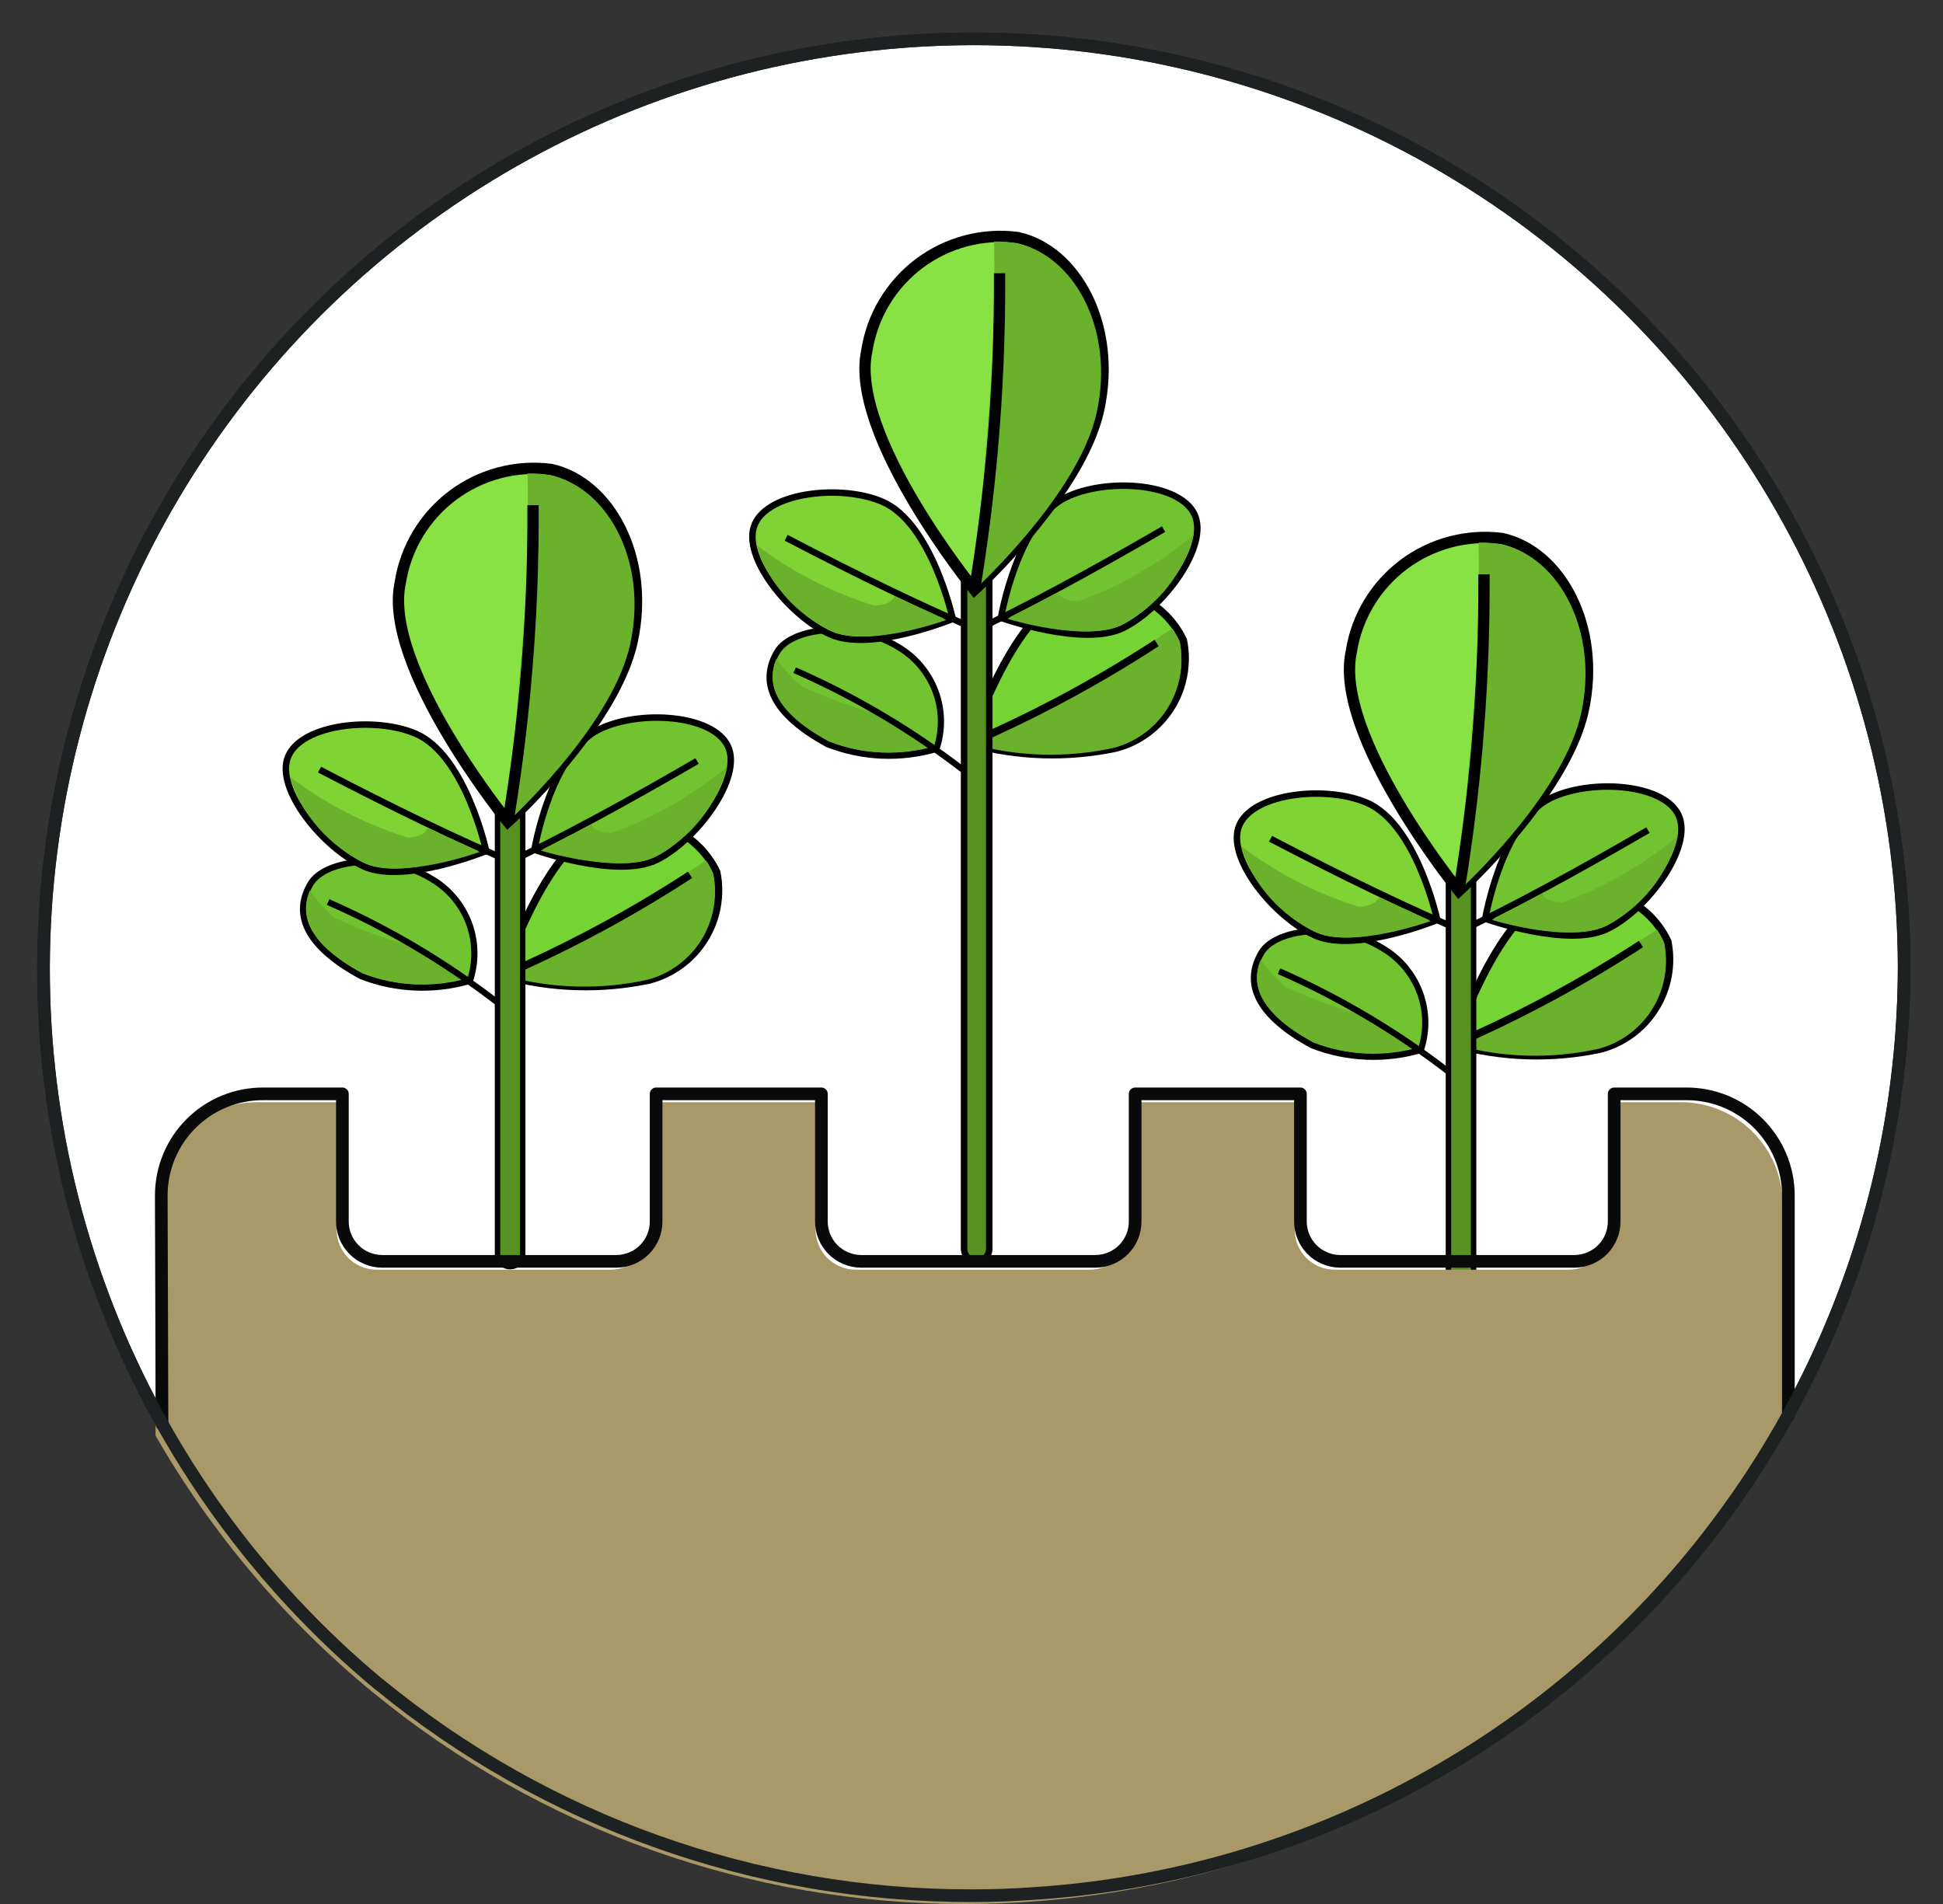 <svg width="50" height="49" viewBox="0 0 50 49" fill="none" xmlns="http://www.w3.org/2000/svg">
<rect x="0" y="0" width="50" height="49" fill="#333333" stroke="none"/>
<path d="M49.001 24.891C48.987 30.975 46.657 36.825 42.486 41.254C38.315 45.682 32.614 48.357 26.542 48.734C26.031 48.77 25.518 48.786 25.001 48.786C19.445 48.797 14.057 46.876 9.761 43.351C9.754 43.347 9.747 43.343 9.741 43.338C6.646 40.761 4.251 37.445 2.778 33.697C1.305 29.949 0.801 25.89 1.314 21.895C1.826 17.9 3.337 14.1 5.709 10.844C8.08 7.589 11.234 4.984 14.879 3.272C18.524 1.559 22.542 0.794 26.561 1.046C30.581 1.299 34.472 2.561 37.874 4.717C41.276 6.872 44.079 9.851 46.024 13.377C47.969 16.904 48.993 20.864 49.001 24.891Z" fill="white" stroke="#1D2121" stroke-width="0.326" stroke-miterlimit="10"/>
<path d="M12.093 25.241C11.172 25.512 10.188 25.47 9.293 25.121C7.677 24.245 7.608 23.388 7.993 22.742C8.378 22.096 10.008 21.942 11.101 22.614C11.544 22.871 11.884 23.272 12.065 23.751C12.245 24.229 12.255 24.755 12.093 25.241Z" fill="#71C430" stroke="black" stroke-width="0.159" stroke-miterlimit="10"/>
<path d="M11.957 25.169C11.086 25.421 10.157 25.375 9.316 25.038C7.899 24.27 7.716 23.517 7.972 22.919C8.159 23.179 8.376 23.416 8.62 23.623C9.322 23.954 10.056 24.214 10.809 24.401L11.957 25.169Z" fill="#6AB22B"/>
<path d="M12.803 25.8C11.461 24.764 9.997 23.895 8.443 23.215" stroke="black" stroke-width="0.159" stroke-miterlimit="10"/>
<path d="M16.71 25.218C15.464 25.481 14.173 25.44 12.945 25.099C12.945 25.099 14.017 21.835 15.402 21.317C15.956 21.072 16.584 21.053 17.151 21.263C17.719 21.474 18.182 21.897 18.442 22.444C18.562 23.04 18.45 23.66 18.128 24.175C17.806 24.691 17.299 25.064 16.71 25.218Z" fill="#75D334" stroke="black" stroke-width="0.195" stroke-miterlimit="10"/>
<path d="M18.356 22.498C18.308 22.373 18.246 22.254 18.17 22.144C16.512 23.24 14.788 24.233 13.008 25.116C14.197 25.445 15.448 25.48 16.653 25.216C17.23 25.066 17.728 24.701 18.045 24.196C18.361 23.69 18.473 23.083 18.356 22.498Z" fill="#6AB22B"/>
<path d="M17.756 22.515C16.908 23.068 16.034 23.58 15.136 24.051C14.42 24.427 13.69 24.776 12.945 25.098" fill="#75D334"/>
<path d="M17.756 22.515C16.908 23.068 16.034 23.58 15.136 24.051C14.42 24.427 13.69 24.776 12.945 25.098" stroke="black" stroke-width="0.195" stroke-miterlimit="10"/>
<path d="M16.895 22.13C15.876 22.63 13.752 21.868 13.752 21.868C13.752 21.868 14.171 19.382 15.422 18.768C16.441 18.268 18.329 18.378 18.728 19.196C19.127 20.014 17.914 21.634 16.895 22.13Z" fill="#71C430" stroke="black" stroke-width="0.167" stroke-miterlimit="10"/>
<path d="M17.938 19.585C16.157 20.619 14.447 21.559 12.895 22.285L17.938 19.585Z" fill="#75D334"/>
<path d="M17.938 19.585C16.157 20.619 14.447 21.559 12.895 22.285" stroke="black" stroke-width="0.167" stroke-miterlimit="10"/>
<path d="M16.858 22.045C17.311 21.812 17.71 21.486 18.029 21.087C18.348 20.689 18.579 20.229 18.707 19.735C17.828 20.468 16.828 21.044 15.752 21.435C15.285 21.446 15.223 21.217 15.223 21.217L13.916 21.89C13.916 21.89 15.907 22.505 16.858 22.045Z" fill="#6AB22B"/>
<path d="M9.382 22.306C10.423 22.755 12.511 21.9 12.511 21.9C12.511 21.9 11.978 19.436 10.7 18.883C9.66 18.434 7.779 18.626 7.418 19.462C7.057 20.298 8.342 21.853 9.382 22.306Z" fill="#7FD335" stroke="black" stroke-width="0.167" stroke-miterlimit="10"/>
<path d="M8.223 19.807C10.049 20.758 11.801 21.619 13.384 22.274L8.223 19.807Z" fill="#75D334"/>
<path d="M8.223 19.807C10.049 20.758 11.801 21.619 13.384 22.274" stroke="black" stroke-width="0.167" stroke-miterlimit="10"/>
<path d="M9.414 22.217C8.95 22.005 8.537 21.697 8.2 21.313C7.864 20.93 7.612 20.48 7.461 19.993C8.373 20.684 9.398 21.213 10.49 21.554C10.958 21.543 11.009 21.311 11.009 21.311L12.346 21.924C12.346 21.924 10.387 22.637 9.414 22.217Z" fill="#6AB22B"/>
<path d="M13.451 19.394C13.451 19.215 13.306 19.07 13.127 19.07C12.948 19.07 12.803 19.215 12.803 19.394V32.273C12.803 32.452 12.948 32.597 13.127 32.597C13.306 32.597 13.451 32.452 13.451 32.273V19.394Z" fill="#589122" stroke="black" stroke-width="0.14" stroke-miterlimit="10"/>
<path d="M16.268 16.506C15.798 18.667 13.068 21.145 13.068 21.145C13.068 21.145 9.831 17.155 10.3 14.994C10.44 14.099 10.924 13.294 11.648 12.75C12.372 12.206 13.28 11.966 14.178 12.081C15.672 12.406 16.738 14.343 16.268 16.506Z" fill="#89E244" stroke="black" stroke-width="0.291" stroke-miterlimit="10"/>
<path d="M14.178 12.237C13.98 12.195 13.779 12.177 13.578 12.184C13.614 15.157 13.467 18.129 13.137 21.084C13.554 20.691 15.795 18.508 16.216 16.584C16.685 14.457 15.641 12.553 14.178 12.237Z" fill="#6AB22B"/>
<path d="M13.716 13.001C13.726 14.517 13.663 16.03 13.528 17.54C13.422 18.746 13.27 19.946 13.072 21.14" fill="#75D334"/>
<path d="M13.716 13.001C13.726 14.517 13.663 16.03 13.528 17.54C13.422 18.746 13.27 19.946 13.072 21.14" stroke="black" stroke-width="0.291" stroke-miterlimit="10"/>
<path d="M24.099 19.273C23.178 19.544 22.194 19.502 21.299 19.153C19.683 18.277 19.614 17.42 19.999 16.774C20.384 16.128 22.014 15.974 23.107 16.646C23.549 16.903 23.889 17.305 24.07 17.783C24.251 18.262 24.261 18.788 24.099 19.273Z" fill="#71C430" stroke="black" stroke-width="0.159" stroke-miterlimit="10"/>
<path d="M23.963 19.205C23.093 19.457 22.164 19.411 21.323 19.074C19.906 18.306 19.723 17.553 19.978 16.955C20.165 17.214 20.383 17.449 20.626 17.655C21.329 17.985 22.062 18.246 22.816 18.433L23.963 19.205Z" fill="#6AB22B"/>
<path d="M24.809 19.832C23.467 18.796 22.002 17.928 20.449 17.247" stroke="black" stroke-width="0.159" stroke-miterlimit="10"/>
<path d="M28.718 19.25C27.472 19.513 26.18 19.473 24.953 19.131C24.953 19.131 26.025 15.867 27.41 15.349C27.964 15.104 28.591 15.085 29.159 15.295C29.727 15.506 30.19 15.929 30.45 16.476C30.57 17.072 30.458 17.692 30.136 18.208C29.814 18.723 29.306 19.096 28.718 19.25Z" fill="#75D334" stroke="black" stroke-width="0.195" stroke-miterlimit="10"/>
<path d="M30.358 16.53C30.31 16.405 30.247 16.286 30.172 16.176C28.514 17.272 26.79 18.264 25.01 19.148C26.199 19.477 27.45 19.511 28.655 19.248C29.232 19.098 29.73 18.733 30.047 18.227C30.363 17.722 30.475 17.115 30.358 16.53Z" fill="#6AB22B"/>
<path d="M29.764 16.547C28.916 17.099 28.042 17.612 27.144 18.083C26.428 18.459 25.698 18.808 24.953 19.13" fill="#75D334"/>
<path d="M29.764 16.547C28.916 17.099 28.042 17.612 27.144 18.083C26.428 18.459 25.698 18.808 24.953 19.13" stroke="black" stroke-width="0.195" stroke-miterlimit="10"/>
<path d="M28.901 16.162C27.882 16.662 25.758 15.9 25.758 15.9C25.758 15.9 26.177 13.413 27.428 12.8C28.447 12.3 30.335 12.409 30.734 13.228C31.133 14.047 29.92 15.666 28.901 16.162Z" fill="#71C430" stroke="black" stroke-width="0.167" stroke-miterlimit="10"/>
<path d="M29.943 13.617C28.163 14.651 26.452 15.591 24.9 16.317L29.943 13.617Z" fill="#75D334"/>
<path d="M29.943 13.617C28.163 14.651 26.452 15.591 24.9 16.317" stroke="black" stroke-width="0.167" stroke-miterlimit="10"/>
<path d="M28.866 16.079C29.319 15.845 29.718 15.519 30.037 15.121C30.355 14.723 30.586 14.262 30.715 13.769C29.835 14.502 28.836 15.077 27.76 15.469C27.293 15.48 27.231 15.251 27.231 15.251L25.924 15.924C25.924 15.924 27.913 16.543 28.866 16.079Z" fill="#6AB22B"/>
<path d="M21.387 16.334C22.428 16.784 24.517 15.928 24.517 15.928C24.517 15.928 23.983 13.464 22.706 12.912C21.666 12.463 19.785 12.655 19.424 13.491C19.062 14.326 20.348 15.886 21.387 16.334Z" fill="#7FD335" stroke="black" stroke-width="0.167" stroke-miterlimit="10"/>
<path d="M20.23 13.84C22.056 14.791 23.808 15.652 25.392 16.306L20.23 13.84Z" fill="#75D334"/>
<path d="M20.23 13.84C22.056 14.791 23.808 15.652 25.392 16.306" stroke="black" stroke-width="0.167" stroke-miterlimit="10"/>
<path d="M21.42 16.249C20.956 16.037 20.543 15.729 20.206 15.346C19.87 14.962 19.618 14.512 19.467 14.025C20.378 14.717 21.403 15.245 22.496 15.585C22.964 15.575 23.015 15.343 23.015 15.343L24.351 15.956C24.351 15.956 22.393 16.668 21.42 16.249Z" fill="#6AB22B"/>
<path d="M25.457 13.428C25.457 13.249 25.311 13.104 25.133 13.104C24.954 13.104 24.809 13.249 24.809 13.428V32.136C24.809 32.316 24.954 32.461 25.133 32.461C25.311 32.461 25.457 32.316 25.457 32.136V13.428Z" fill="#589122" stroke="black" stroke-width="0.167" stroke-miterlimit="10"/>
<path d="M28.274 10.537C27.804 12.698 25.074 15.176 25.074 15.176C25.074 15.176 21.836 11.186 22.306 9.025C22.446 8.13 22.93 7.325 23.654 6.781C24.378 6.237 25.286 5.997 26.184 6.112C27.678 6.436 28.744 8.375 28.274 10.537Z" fill="#89E244" stroke="black" stroke-width="0.291" stroke-miterlimit="10"/>
<path d="M26.184 6.269C25.986 6.227 25.785 6.21 25.584 6.216C25.62 9.189 25.472 12.161 25.143 15.116C25.56 14.723 27.801 12.54 28.222 10.616C28.691 8.489 27.647 6.585 26.184 6.269Z" fill="#6AB22B"/>
<path d="M25.722 7.033C25.73 8.549 25.668 10.062 25.534 11.572C25.427 12.778 25.275 13.978 25.078 15.172" fill="#75D334"/>
<path d="M25.722 7.033C25.73 8.549 25.668 10.062 25.534 11.572C25.427 12.778 25.275 13.978 25.078 15.172" stroke="black" stroke-width="0.291" stroke-miterlimit="10"/>
<path d="M36.564 27.021C35.643 27.292 34.658 27.249 33.764 26.9C32.148 26.024 32.079 25.167 32.458 24.521C32.837 23.875 34.474 23.721 35.567 24.394C36.01 24.65 36.351 25.052 36.533 25.53C36.714 26.009 36.725 26.535 36.564 27.021Z" fill="#71C430" stroke="black" stroke-width="0.159" stroke-miterlimit="10"/>
<path d="M36.428 26.949C35.558 27.2 34.628 27.154 33.788 26.817C32.37 26.049 32.188 25.296 32.443 24.698C32.63 24.956 32.847 25.192 33.091 25.398C33.793 25.729 34.527 25.989 35.281 26.176L36.428 26.949Z" fill="#6AB22B"/>
<path d="M37.274 27.579C35.931 26.543 34.467 25.675 32.914 24.994" stroke="black" stroke-width="0.159" stroke-miterlimit="10"/>
<path d="M41.183 26.997C39.937 27.261 38.645 27.22 37.418 26.878C37.418 26.878 38.489 23.614 39.874 23.096C40.428 22.851 41.055 22.832 41.623 23.043C42.191 23.253 42.654 23.676 42.915 24.223C43.035 24.819 42.922 25.439 42.6 25.954C42.278 26.47 41.771 26.843 41.183 26.997Z" fill="#75D334" stroke="black" stroke-width="0.195" stroke-miterlimit="10"/>
<path d="M42.825 24.278C42.778 24.153 42.716 24.034 42.641 23.924C40.983 25.019 39.259 26.012 37.478 26.895C38.667 27.224 39.918 27.258 41.123 26.995C41.7 26.846 42.198 26.481 42.515 25.976C42.832 25.47 42.943 24.863 42.825 24.278Z" fill="#6AB22B"/>
<path d="M42.228 24.294C41.379 24.847 40.506 25.359 39.609 25.83C38.892 26.207 38.162 26.557 37.418 26.878" fill="#75D334"/>
<path d="M42.228 24.294C41.379 24.847 40.506 25.359 39.609 25.83C38.892 26.207 38.162 26.557 37.418 26.878" stroke="black" stroke-width="0.195" stroke-miterlimit="10"/>
<path d="M41.365 23.905C40.346 24.405 38.221 23.643 38.221 23.643C38.221 23.643 38.641 21.157 39.892 20.543C40.911 20.043 42.799 20.152 43.192 20.971C43.585 21.79 42.384 23.413 41.365 23.905Z" fill="#71C430" stroke="black" stroke-width="0.167" stroke-miterlimit="10"/>
<path d="M42.407 21.364C40.627 22.398 38.916 23.338 37.365 24.064L42.407 21.364Z" fill="#75D334"/>
<path d="M42.407 21.364C40.627 22.398 38.916 23.338 37.365 24.064" stroke="black" stroke-width="0.167" stroke-miterlimit="10"/>
<path d="M41.329 23.827C41.782 23.593 42.181 23.267 42.5 22.869C42.818 22.471 43.049 22.01 43.178 21.517C42.299 22.25 41.3 22.826 40.224 23.217C39.756 23.228 39.694 22.999 39.694 22.999L38.387 23.672C38.387 23.672 40.376 24.291 41.329 23.827Z" fill="#6AB22B"/>
<path d="M33.857 24.081C34.897 24.53 36.985 23.675 36.985 23.675C36.985 23.675 36.452 21.211 35.175 20.659C34.134 20.21 32.253 20.401 31.892 21.237C31.531 22.073 32.812 23.632 33.857 24.081Z" fill="#7FD335" stroke="black" stroke-width="0.167" stroke-miterlimit="10"/>
<path d="M32.695 21.586C34.52 22.538 36.272 23.399 37.856 24.053L32.695 21.586Z" fill="#75D334"/>
<path d="M32.695 21.586C34.52 22.538 36.272 23.399 37.856 24.053" stroke="black" stroke-width="0.167" stroke-miterlimit="10"/>
<path d="M33.884 23.996C33.42 23.784 33.007 23.476 32.67 23.093C32.334 22.71 32.082 22.26 31.932 21.773C32.844 22.464 33.868 22.992 34.961 23.333C35.428 23.322 35.48 23.09 35.48 23.09L36.816 23.703C36.816 23.703 34.857 24.416 33.884 23.996Z" fill="#6AB22B"/>
<path d="M37.921 21.174C37.921 20.995 37.776 20.85 37.597 20.85C37.419 20.85 37.273 20.995 37.273 21.174V34.053C37.273 34.231 37.419 34.377 37.597 34.377C37.776 34.377 37.921 34.231 37.921 34.053V21.174Z" fill="#589122" stroke="black" stroke-width="0.14" stroke-miterlimit="10"/>
<path d="M40.741 18.284C40.27 20.445 37.541 22.923 37.541 22.923C37.541 22.923 34.304 18.933 34.773 16.772C34.913 15.877 35.397 15.072 36.121 14.529C36.846 13.985 37.754 13.745 38.652 13.859C40.144 14.184 41.211 16.122 40.741 18.284Z" fill="#89E244" stroke="black" stroke-width="0.291" stroke-miterlimit="10"/>
<path d="M38.649 14.016C38.452 13.975 38.251 13.957 38.049 13.964C38.086 16.937 37.938 19.91 37.607 22.864C38.025 22.471 40.265 20.288 40.687 18.364C41.157 16.236 40.113 14.333 38.649 14.016Z" fill="#6AB22B"/>
<path d="M38.188 14.781C38.196 16.297 38.133 17.809 37.999 19.319C37.892 20.525 37.74 21.725 37.543 22.919" fill="#75D334"/>
<path d="M38.188 14.781C38.196 16.297 38.133 17.809 37.999 19.319C37.892 20.525 37.74 21.725 37.543 22.919" stroke="black" stroke-width="0.291" stroke-miterlimit="10"/>
<path d="M45.872 30.976V36.639C43.918 40.16 41.11 43.133 37.706 45.285C34.302 47.435 30.412 48.696 26.393 48.948C25.883 48.984 25.369 49 24.852 49C19.295 49.011 13.908 47.089 9.612 43.566C9.606 43.566 9.599 43.555 9.593 43.552C7.345 41.706 5.451 39.468 4.002 36.945V30.976C4.002 30.632 4.07 30.292 4.202 29.974C4.335 29.657 4.528 29.369 4.772 29.126C5.016 28.884 5.305 28.692 5.623 28.561C5.941 28.43 6.282 28.364 6.626 28.365H8.663V31.634C8.661 31.77 8.686 31.904 8.736 32.03C8.786 32.156 8.861 32.27 8.955 32.367C9.05 32.464 9.163 32.541 9.287 32.594C9.412 32.647 9.546 32.675 9.681 32.676H15.719C15.854 32.675 15.988 32.647 16.113 32.594C16.237 32.541 16.35 32.464 16.445 32.367C16.539 32.27 16.614 32.156 16.664 32.03C16.714 31.904 16.739 31.77 16.737 31.634V28.365H20.989V31.634C20.987 31.77 21.012 31.904 21.063 32.03C21.113 32.156 21.188 32.271 21.283 32.368C21.378 32.464 21.491 32.541 21.616 32.594C21.74 32.648 21.874 32.675 22.01 32.676H28.045C28.18 32.675 28.315 32.648 28.439 32.595C28.564 32.542 28.677 32.465 28.772 32.368C28.867 32.271 28.942 32.156 28.992 32.03C29.042 31.904 29.067 31.77 29.065 31.634V28.365H33.318V31.634C33.316 31.77 33.341 31.904 33.391 32.03C33.441 32.155 33.515 32.27 33.61 32.367C33.704 32.464 33.817 32.541 33.941 32.594C34.066 32.647 34.2 32.675 34.335 32.676H40.374C40.509 32.675 40.643 32.647 40.767 32.594C40.892 32.541 41.005 32.464 41.099 32.367C41.194 32.27 41.268 32.155 41.318 32.03C41.368 31.904 41.393 31.77 41.391 31.634V28.365H43.226C43.572 28.362 43.914 28.427 44.235 28.556C44.555 28.685 44.847 28.877 45.093 29.12C45.339 29.363 45.534 29.651 45.668 29.97C45.802 30.289 45.871 30.631 45.872 30.976Z" fill="#A99968"/>
<path d="M4.169 36.648L4.15 30.762C4.151 30.418 4.219 30.077 4.351 29.76C4.483 29.442 4.676 29.154 4.92 28.912C5.164 28.669 5.453 28.477 5.771 28.346C6.089 28.216 6.43 28.149 6.773 28.151H8.811V31.421C8.809 31.556 8.834 31.69 8.884 31.816C8.934 31.942 9.009 32.056 9.104 32.153C9.198 32.25 9.311 32.327 9.436 32.379C9.56 32.432 9.694 32.46 9.829 32.461H15.865C16.001 32.46 16.135 32.432 16.259 32.379C16.384 32.327 16.497 32.25 16.592 32.153C16.686 32.056 16.761 31.942 16.811 31.816C16.861 31.69 16.886 31.556 16.884 31.421V28.151H21.137V31.421C21.136 31.556 21.16 31.69 21.21 31.816C21.261 31.942 21.335 32.056 21.43 32.153C21.525 32.25 21.638 32.327 21.762 32.379C21.887 32.432 22.021 32.46 22.156 32.461H28.192C28.328 32.46 28.462 32.432 28.586 32.379C28.711 32.327 28.824 32.25 28.919 32.153C29.013 32.056 29.088 31.942 29.138 31.816C29.189 31.69 29.213 31.556 29.211 31.421V28.151H33.464V31.421C33.462 31.556 33.487 31.69 33.538 31.816C33.588 31.942 33.663 32.056 33.757 32.153C33.852 32.25 33.965 32.327 34.09 32.379C34.214 32.432 34.348 32.46 34.483 32.461H40.519C40.655 32.46 40.789 32.432 40.913 32.379C41.038 32.327 41.151 32.25 41.246 32.153C41.34 32.056 41.415 31.942 41.465 31.816C41.516 31.69 41.54 31.556 41.538 31.421V28.151H43.372C43.718 28.147 44.061 28.211 44.382 28.34C44.703 28.47 44.995 28.661 45.241 28.904C45.487 29.147 45.683 29.436 45.817 29.755C45.951 30.074 46.02 30.416 46.021 30.762V36.426" stroke="#0A0A0A" stroke-width="0.326" stroke-linecap="round" stroke-linejoin="round"/>
<path d="M49.001 24.891C48.987 30.975 46.657 36.825 42.486 41.254C38.315 45.682 32.614 48.357 26.542 48.734C26.031 48.77 25.518 48.786 25.001 48.786C19.445 48.797 14.057 46.876 9.761 43.351C9.754 43.347 9.747 43.343 9.741 43.338C6.646 40.761 4.251 37.445 2.778 33.697C1.305 29.949 0.801 25.89 1.314 21.895C1.826 17.9 3.337 14.1 5.709 10.844C8.08 7.589 11.234 4.984 14.879 3.272C18.524 1.559 22.542 0.794 26.561 1.046C30.581 1.299 34.472 2.561 37.874 4.717C41.276 6.872 44.079 9.851 46.024 13.377C47.969 16.904 48.993 20.864 49.001 24.891V24.891Z" stroke="#1D2121" stroke-width="0.326" stroke-miterlimit="10"/>
</svg>
